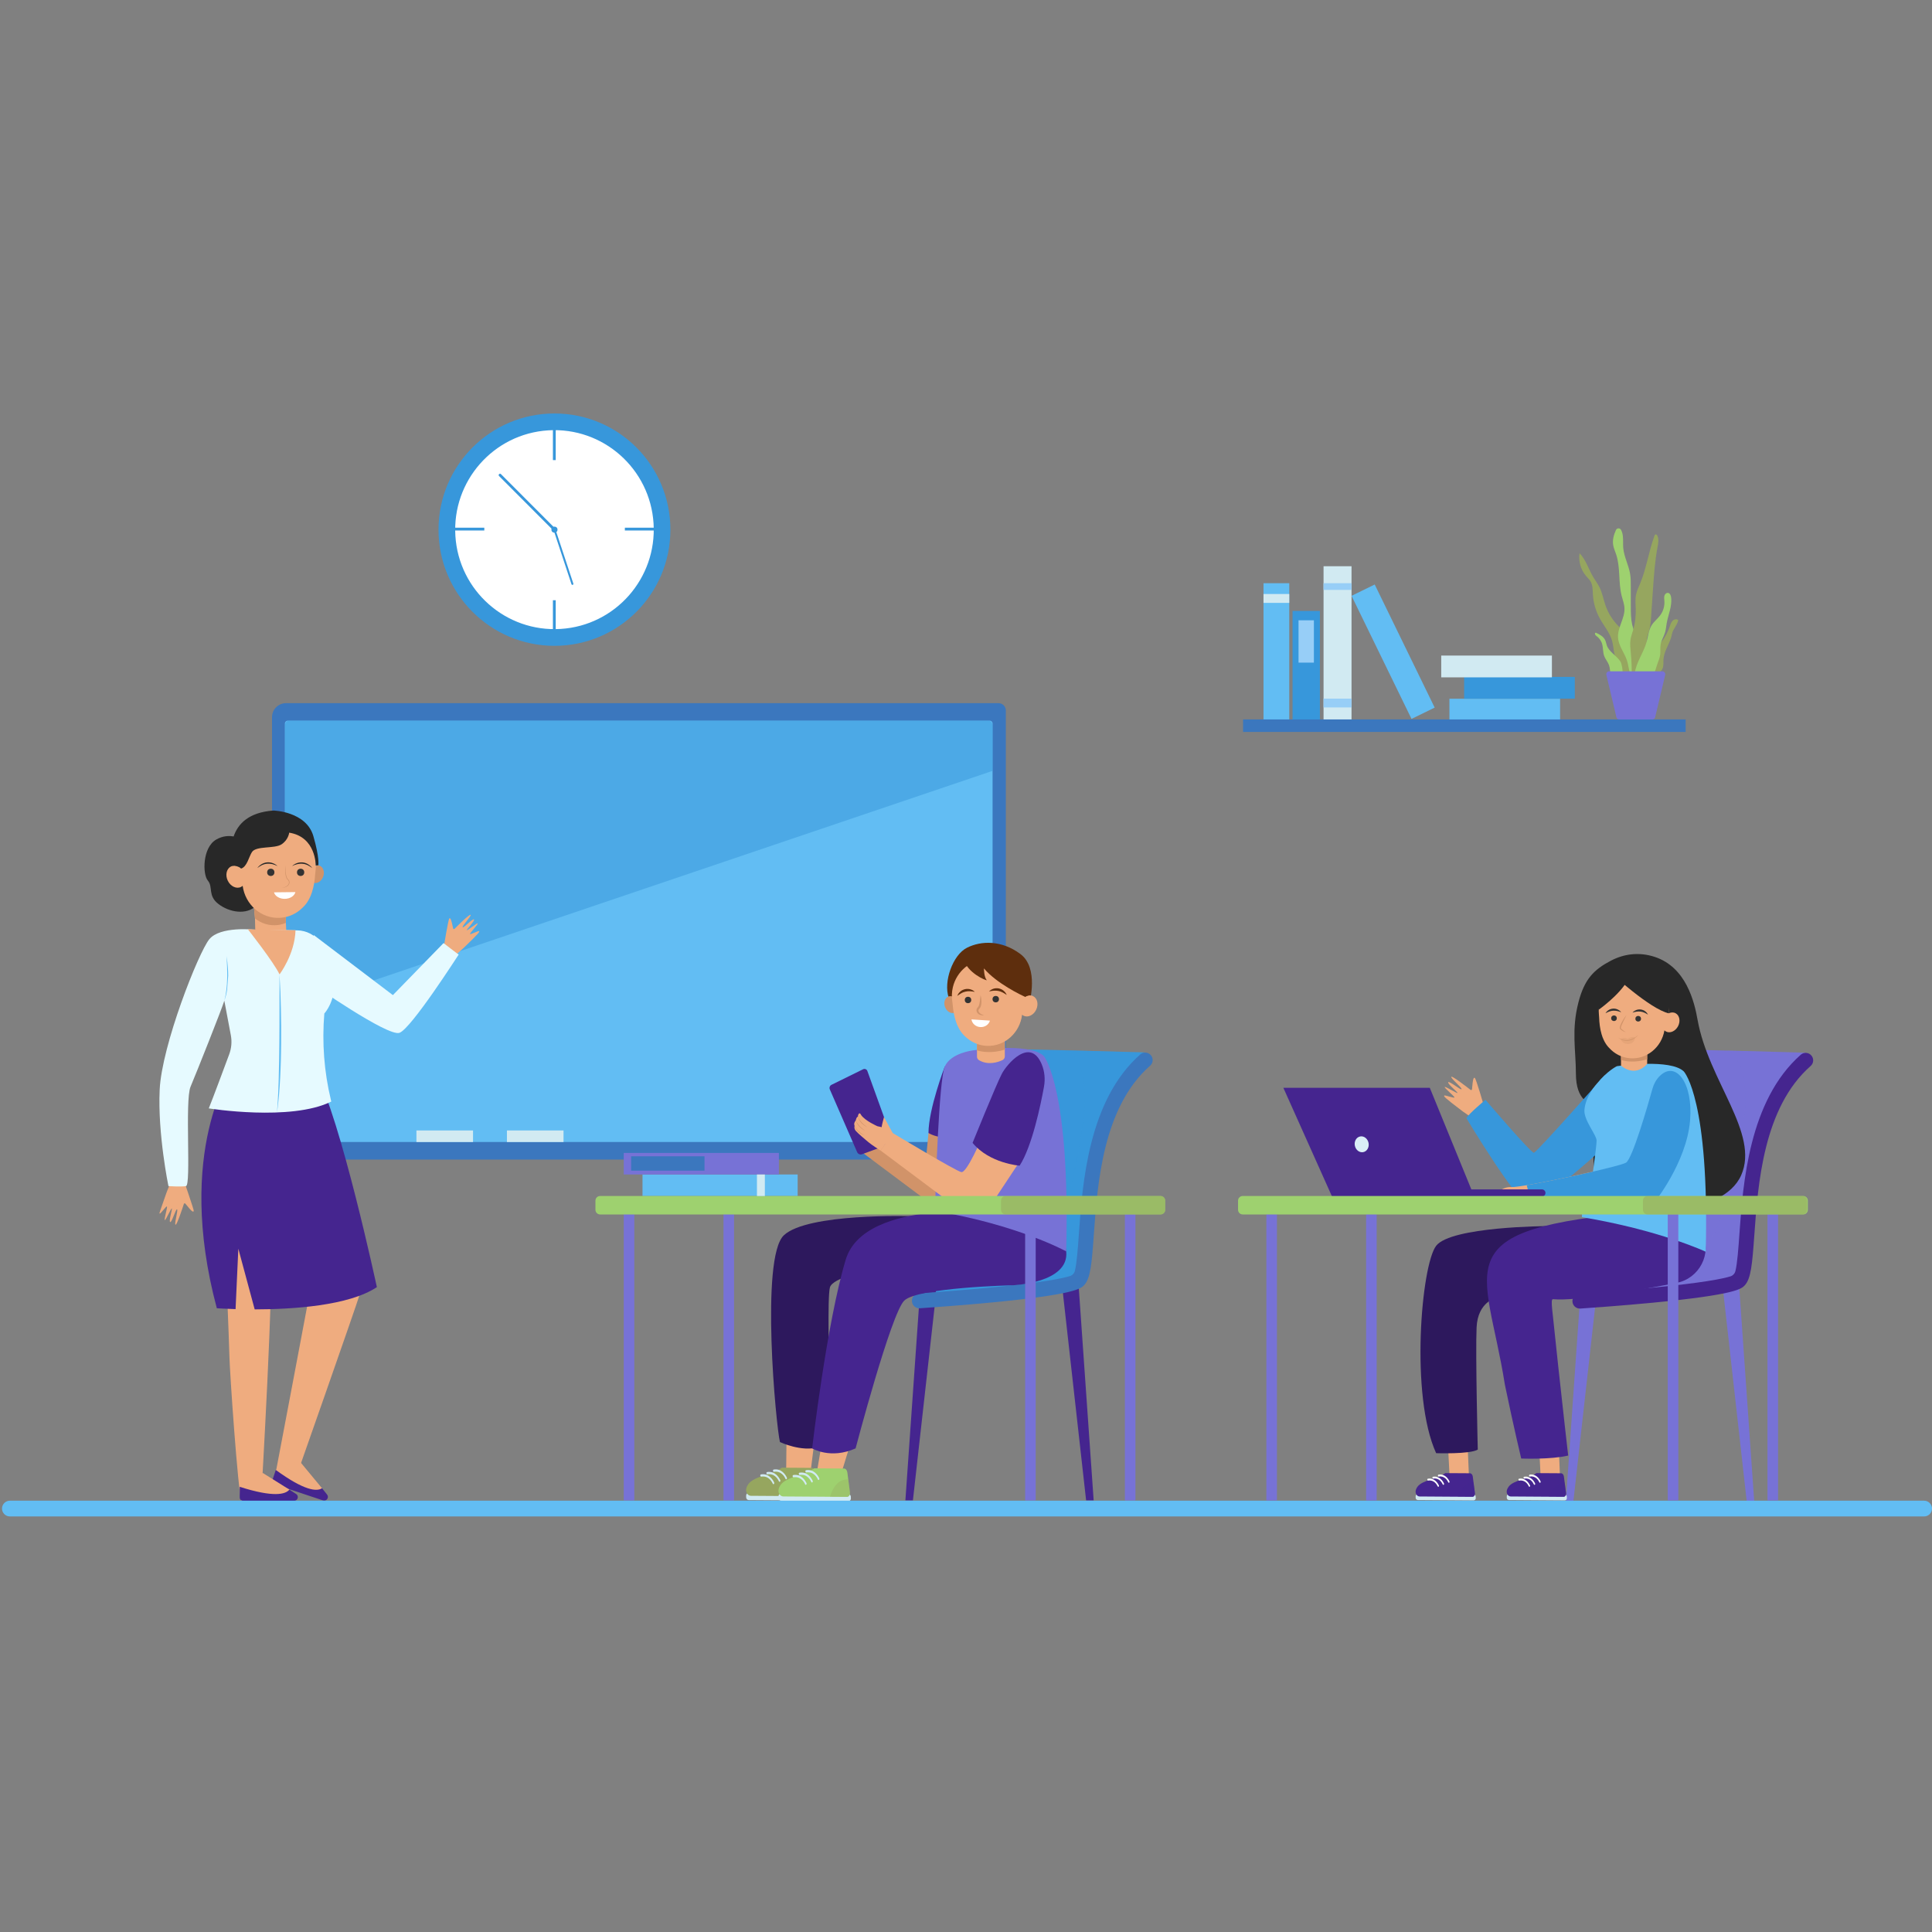 <?xml version="1.0" encoding="utf-8"?>
<!-- Generator: Adobe Illustrator 17.0.0, SVG Export Plug-In . SVG Version: 6.00 Build 0)  -->
<!DOCTYPE svg PUBLIC "-//W3C//DTD SVG 1.1//EN" "http://www.w3.org/Graphics/SVG/1.1/DTD/svg11.dtd">
<svg version="1.1" id="Calque_1" xmlns="http://www.w3.org/2000/svg" xmlns:xlink="http://www.w3.org/1999/xlink" x="0px" y="0px"
	 width="750px" height="750px" viewBox="0 0 750 750" style="enable-background:new 0 0 750 750;" xml:space="preserve">
<rect x="0" y="0" width="750" height="750" fill="#808080" stroke="none"/>
<g>
	<rect x="501.76" y="237.16" style="fill:#3797DB;" width="10.62" height="43.06"/>
	<rect x="562.66" y="271.25" style="fill:#62BDF3;" width="42.97" height="8.46"/>
	<rect x="568.37" y="262.77" style="fill:#3797DB;" width="42.97" height="8.46"/>
	<rect x="559.48" y="254.49" style="fill:#D1EAF2;" width="42.97" height="8.46"/>
	<rect x="513.8" y="219.81" style="fill:#D1EAF2;" width="10.86" height="59.77"/>
	<rect x="490.49" y="226.4" style="fill:#62BDF3;" width="10" height="53.18"/>
	<polygon style="fill:#62BDF3;" points="556.94,274.69 547.95,279.08 524.67,231.3 533.66,226.9 	"/>
	<rect x="482.55" y="279.28" style="fill:#3B77BE;" width="171.82" height="4.86"/>
	<g>
		<polygon style="fill:#7772D6;" points="675.12,499.04 680.97,582.58 678.05,582.58 668.79,499.95 		"/>
		<polygon style="fill:#7772D6;" points="613.73,499.04 607.88,582.58 610.81,582.58 620.06,499.95 		"/>
		<path style="fill:#7772D6;" d="M700.63,408.66c0,0-46.72-1.38-49.75-1.17c-3.02,0.22-5.82,9.94-5.82,9.94
			s-13.65,50.64-13.38,52.03c0.27,1.39-12.73,34.02-12.73,34.02s11.22-0.3,11.71,0c0.5,0.3,43.38-3.68,43.98-4.08
			c0.6-0.4,2.78-7.86,2.88-8.26c0.1-0.4,3.38-29.45,3.38-29.45l1.69-16.02c0,0,6.45-13.74,6.55-13.79
			c0.1-0.04,6.06-12.08,6.45-12.68c0.4-0.6,6.55-7.26,6.75-7.86C702.54,410.77,700.63,408.66,700.63,408.66z"/>
		<path style="opacity:0.3;fill:#7772D6;" d="M700.63,408.66c0,0-16.11-0.48-30.02-0.83c5.41,3.18,8.44,12.08,6.19,27.91
			c-1.91,13.45-4.04,28.05-12.51,45.56c-4.36,9.02-23.15,3.97-38.55,4.86c-3.32,8.61-6.79,17.32-6.79,17.32s11.22-0.3,11.71,0
			c0.5,0.3,43.38-3.68,43.98-4.08c0.6-0.4,2.78-7.86,2.88-8.26c0.1-0.4,3.38-29.45,3.38-29.45l1.69-16.02c0,0,6.45-13.74,6.55-13.79
			c0.1-0.04,6.06-12.08,6.45-12.68c0.4-0.6,6.55-7.26,6.75-7.86C702.54,410.77,700.63,408.66,700.63,408.66z"/>
		<g>
			<g>
				<path style="fill:#45258F;" d="M610.42,505.27L610.42,505.27c-0.1-1.6,1.1-2.98,2.7-3.09c4.99-0.34,15.79-1.11,26.9-2.16
					c21.29-2.02,28.98-3.67,31.74-4.54c0.95-0.3,1.68-1.07,1.92-2.04c0.75-2.98,1.19-9.15,1.55-14.32
					c1.39-19.61,3.68-51.93,23.83-69.68c1.26-1.11,3.19-0.91,4.21,0.42l0,0c0.93,1.21,0.77,2.94-0.38,3.95
					c-18.35,16.11-20.46,45.83-21.87,65.73c-0.81,11.34-1.3,16.91-3.78,19.5c-1.19,1.25-3.42,3.57-35.79,6.68
					c-11.48,1.1-22.79,1.91-27.95,2.26C611.9,508.1,610.52,506.88,610.42,505.27z M673.18,494.89L673.18,494.89L673.18,494.89z"/>
			</g>
		</g>
	</g>
	<g>
		<path style="fill:#3B77BE;" d="M385.04,450.14H111.02c-2.99,0-5.42-2.43-5.42-5.42V278.39c0-2.99,2.43-5.42,5.42-5.42h276.61
			c1.56,0,2.83,1.27,2.83,2.83v168.93C390.46,447.71,388.03,450.14,385.04,450.14z"/>
		<path style="fill:#62BDF3;" d="M384.21,443.33H111.7c-0.61,0-1.11-0.5-1.11-1.11V280.88c0-0.61,0.5-1.11,1.11-1.11h272.51
			c0.61,0,1.11,0.5,1.11,1.11v161.35C385.32,442.84,384.82,443.33,384.21,443.33z"/>
		<path style="opacity:0.5;fill:#3797DB;" d="M385.32,299.25v-17.58c0-1.04-0.7-1.89-1.57-1.89H112.17c-0.87,0-1.57,0.85-1.57,1.89
			v110.59L385.32,299.25z"/>
	</g>
	<g>
		<polygon style="fill:#EFAC7F;" points="110.95,356 110.98,358.24 111.24,363.81 100.27,362.37 99.08,360.74 98.98,356.51 
			98.62,352.55 105.91,352.55 		"/>
		<path style="fill:#EFAC7F;" d="M121.06,491.85c0,0,0.55,2.47,0,5.62c-0.55,3.15-14.77,78.11-14.77,78.11l7.51,1.1
			c0,0,24.49-69.61,25.86-74.27c1.37-4.66,2.87-11.24-1.78-16.31C133.23,481.02,121.06,491.85,121.06,491.85z"/>
		<path style="fill:#EFAC7F;" d="M125.01,577.74l-8.98-10.84l-8.98,3.73l2.25,3.11l9.78,4.92c0,0,4.18,0.84,4.4,0.78
			C123.7,579.39,125.01,577.74,125.01,577.74z"/>
		<path style="fill:#45258F;" d="M125.01,577.74l1.95,2.44c0.91,1.12-0.2,2.73-1.57,2.28l-18.84-6.27c-0.66-0.22-1.02-0.94-0.8-1.61
			l1.31-3.95C118.28,578.81,123.02,579.04,125.01,577.74z"/>
		<path style="fill:#282828;" d="M93.95,325.92c0,0-4.69-3.08-10.03,0c-5.34,3.08-5.34,13.45-3.23,15.93
			c2.1,2.48-0.11,5.84,4.1,9.08c4.2,3.24,10.9,4.43,14.72,0.64c3.82-3.79,1.02-12.23,1.02-12.23L93.95,325.92z"/>
		<path style="fill:#EFAC7F;" d="M112.34,578.26l-10.32-6.45l-8.96,5.37l3.11,2.24L107,581c0,0,4.23-0.52,4.42-0.65
			C111.61,580.23,112.34,578.26,112.34,578.26z"/>
		<path style="fill:#EFAC7F;" d="M87.45,484.74c0,0,1.48,35.72,1.61,41.89c0.14,6.17,3.28,51.94,4.65,55.91l7.66-0.55
			c0,0,5.22-88.62,3.58-97.25C103.31,476.11,87.45,484.74,87.45,484.74z"/>
		<path style="fill:#EFAC7F;" d="M71.04,455.57c-2.64-0.54-3.3,1.16-5.96,0.6l0.63,4.12c-0.36,0.8-1.16,2.94-1.16,2.94
			c-2.97,8.63-2.81,7.7-2.51,7.86c0.3,0.16,2.53-3.03,2.78-2.73c0.25,0.3-1.28,5.43-0.82,5.29c0.46-0.14,2.44-4.7,2.7-4.53
			c0.26,0.17-1.29,5.1-0.62,5.28c0.67,0.17,2.19-5.29,2.66-4.93s-1.22,5.91-0.58,5.97c0.54,0.05,2.58-6.12,3.22-8.08
			c0.08-0.25,0.41-0.31,0.58-0.1c2.56,3.2,2.95,3.3,3.23,2.94c0.2-0.26-1.11-3.75-2.16-7.08l-1.39-4.06L71.04,455.57z"/>
		<path style="fill:#45258F;" d="M112.34,578.26l2.61,1.7c1.21,0.77,0.66,2.65-0.77,2.65H94.33c-0.7,0-1.27-0.57-1.27-1.27v-4.16
			C106.28,581.4,110.85,580.11,112.34,578.26z"/>
		<path style="fill:#EFAC7F;" d="M175.91,360.41c0.05,0.25,0.36,0.34,0.54,0.16c1.39-1.39,5.79-5.73,6.23-5.45
			c0.51,0.33-3.33,4.3-3.07,4.81c0.25,0.51,3.9-3.46,4.39-3.02c0.49,0.44-2.95,3.94-2.81,4.2c0.14,0.26,3.81-2.75,4.25-2.67
			c0.44,0.08-3.07,3.77-2.99,4.13c0.09,0.36,3.36-1.37,3.54-1.11c0.18,0.26,0.35,0.41-5.91,6.43l-2.56,2.27l-3.09,0.72l-2.18-3.13
			c0,0,1.78-11.04,2.19-11.23C174.84,356.33,175.12,356.58,175.91,360.41z"/>
		<path style="fill:#45258F;" d="M92.52,484.74l6.35,23.56c14.67-0.02,36.56-1.38,47.43-8.64c0,0-14.21-66.2-23.65-82.78
			l-32.41-1.78c0,0-22.47,31.37-6.07,92.76c0,0,2.81,0.21,7.28,0.34L92.52,484.74z"/>
		<path style="fill:#D19369;" d="M120.19,338.37c-0.67,1.83-0.03,3.74,1.42,4.28c1.46,0.54,3.18-0.51,3.85-2.33
			c0.67-1.83,0.03-3.74-1.42-4.28C122.58,335.5,120.86,336.55,120.19,338.37z"/>
		<path style="fill:#D19369;" d="M98.5,351.54c0,0,0.29,2.25,0.48,4.97c2.45,1.99,5.62,3,8.92,2.58c1.09-0.14,2.12-0.43,3.08-0.84
			c-0.08-1.77-0.05-3.42,0.22-4.21C111.96,351.87,98.5,351.54,98.5,351.54z"/>
		<path style="fill:#E6FAFF;" d="M121.82,363l30.7,23.3l19.66-20.2c0,0,5.88,4.55,5.88,4.46c0-0.08-18.48,28.88-23.02,30.39
			c-4.54,1.51-33.81-18.93-33.81-18.93L121.82,363z"/>
		<path style="fill:#EFAC7F;" d="M120.04,348.92c0.42-0.79,0.77-1.63,1.04-2.5c0.78-2.35,1.13-4.82,1.26-6.97
			c0.03-0.46,0.08-0.92,0.15-1.38c0.26-1.85,0.18-3.8-0.32-5.79c-1.61-6.4-7.33-11.07-13.92-11.33c-8.87-0.35-15.94,6.9-15.65,15.55
			c-0.96-0.49-2.02-0.57-2.93-0.13c-1.75,0.86-2.31,3.34-1.24,5.53c1.07,2.2,3.36,3.28,5.11,2.42c0.24-0.12,0.46-0.27,0.66-0.45
			c1,7.34,7.22,12.81,14.43,12.44c3.53-0.18,6.68-1.73,9-4.13c0.16-0.14,0.32-0.3,0.49-0.49
			C118.9,350.87,119.52,349.92,120.04,348.92z"/>
		<circle style="fill:#333333;" cx="105.12" cy="338.64" r="1.41"/>
		<circle style="fill:#333333;" cx="116.7" cy="338.64" r="1.41"/>
		<g>
			<g>
				<path style="fill:#D19369;" d="M110.84,335.87c-0.01,0.46-0.01,0.91,0,1.37c0.01,0.45,0.04,0.91,0.08,1.36
					c0.05,0.45,0.11,0.9,0.22,1.33c0.11,0.43,0.25,0.86,0.51,1.2c0.03,0.04,0.06,0.09,0.1,0.12c0.04,0.04,0.07,0.07,0.11,0.12
					c0.04,0.04,0.09,0.08,0.13,0.13c0.04,0.05,0.08,0.09,0.11,0.14c0.14,0.2,0.25,0.43,0.28,0.68c0.08,0.5-0.13,0.99-0.44,1.34
					c-0.31,0.36-0.73,0.61-1.16,0.76c-0.44,0.15-0.9,0.22-1.35,0.22c0.23-0.03,0.45-0.07,0.67-0.12c0.22-0.05,0.43-0.13,0.64-0.22
					c0.41-0.18,0.78-0.43,1.06-0.77c0.27-0.33,0.43-0.77,0.36-1.18c-0.03-0.21-0.12-0.4-0.24-0.57c-0.03-0.04-0.06-0.08-0.1-0.12
					c-0.03-0.04-0.07-0.08-0.11-0.11l-0.13-0.13c-0.05-0.04-0.08-0.09-0.12-0.14c-0.15-0.2-0.25-0.41-0.34-0.63
					c-0.09-0.22-0.15-0.44-0.2-0.67c-0.1-0.45-0.15-0.91-0.18-1.37C110.68,337.69,110.72,336.77,110.84,335.87z"/>
			</g>
		</g>
		<path style="fill:#E6FAFF;" d="M125.9,393.44c0.11-0.11,4.82-5.15,3.9-14.59c-0.5-5.12-3.14-9.8-5.47-13.04
			c-2.07-2.86-5.36-4.58-8.89-4.65c-6.44-0.12-16.73-0.26-16.73-0.26s-13.27-1.46-17.47,3.73c-4.21,5.19-18.44,41.18-19.25,58.37
			c-0.81,17.19,3.4,37.45,3.4,37.45s4.69,0.32,6.8,0c2.1-0.32-0.49-33.24,1.78-38.59c2.27-5.35,12.46-30.97,13.11-33.4l2.53,13.41
			c0.47,2.47,0.25,5.02-0.62,7.38c-2.14,5.78-6.28,16.9-7.94,21.02c0,0,31.85,5.14,47.55-2.65l-0.14-0.6
			C125.81,416.03,124.97,404.7,125.9,393.44z"/>
		<g>
			<g>
				<path style="fill:#282828;" d="M107.72,336.21c-0.64-0.34-1.31-0.59-1.99-0.76c-0.68-0.16-1.37-0.22-2.06-0.16
					c-0.34,0.03-0.68,0.1-1.01,0.19c-0.17,0.04-0.33,0.1-0.49,0.16c-0.08,0.03-0.16,0.07-0.24,0.1c-0.08,0.03-0.16,0.06-0.24,0.1
					c-0.63,0.3-1.22,0.7-1.8,1.14c0.43-0.59,0.98-1.1,1.62-1.48c0.32-0.19,0.66-0.36,1.02-0.48c0.36-0.12,0.73-0.2,1.1-0.24
					c0.75-0.07,1.52,0.03,2.22,0.28c0.35,0.12,0.69,0.29,1,0.47C107.16,335.73,107.46,335.95,107.72,336.21z"/>
			</g>
		</g>
		<g>
			<g>
				<path style="fill:#282828;" d="M113.4,336.21c0.26-0.26,0.56-0.48,0.87-0.67c0.32-0.19,0.65-0.35,1-0.47
					c0.7-0.25,1.46-0.35,2.22-0.28c0.38,0.03,0.75,0.12,1.1,0.24c0.36,0.12,0.7,0.28,1.02,0.48c0.64,0.39,1.19,0.9,1.62,1.48
					c-0.58-0.44-1.17-0.83-1.8-1.14c-0.08-0.04-0.16-0.07-0.24-0.1c-0.08-0.03-0.16-0.07-0.24-0.1c-0.16-0.06-0.32-0.12-0.49-0.16
					c-0.33-0.09-0.67-0.16-1.01-0.19c-0.68-0.07-1.38,0-2.06,0.16C114.71,335.61,114.04,335.87,113.4,336.21z"/>
			</g>
		</g>
		<path style="fill:#EFAC7F;" d="M96.22,360.74c0,0,10.13,12.87,12.29,17.51c0,0,5.95-7.82,6.21-17.15L96.22,360.74z"/>
		<path style="fill:#62BDF3;" d="M108.51,378.26c0.27,4.46,0.45,8.93,0.54,13.4c0.06,2.24,0.08,4.47,0.11,6.71
			c0.01,2.24,0.01,4.47-0.01,6.71c-0.01,1.12-0.02,2.24-0.05,3.35c-0.02,1.12-0.04,2.24-0.07,3.35c-0.08,2.24-0.14,4.47-0.27,6.71
			c-0.24,4.47-0.58,8.94-1.22,13.36l0.11-1.67l0.13-1.67c0.07-1.12,0.11-2.23,0.17-3.35l0.05-0.84l0.03-0.84l0.06-1.67l0.07-1.67
			l0.04-1.67c0.13-4.46,0.19-8.93,0.23-13.4c0.05-4.47,0.05-8.94,0.06-13.4L108.51,378.26z"/>
		<path style="fill:#62BDF3;" d="M88.16,384.23c-0.06,0.36-0.12,0.72-0.19,1.08c-0.08,0.36-0.15,0.72-0.24,1.07
			c-0.18,0.71-0.38,1.42-0.67,2.09c0.21-0.7,0.37-1.41,0.5-2.12c0.14-0.71,0.23-1.43,0.33-2.15c0.17-1.44,0.26-2.89,0.3-4.34
			l0.03-1.09l-0.01-1.09c0.01-0.73-0.04-1.45-0.05-2.18c0-0.36-0.04-0.73-0.05-1.09l-0.05-1.09c-0.05-0.73-0.11-1.45-0.15-2.18
			c0.12,0.72,0.22,1.44,0.33,2.17c0.07,0.73,0.16,1.45,0.21,2.18l0.07,1.09c0.03,0.36,0.03,0.73,0.04,1.1l0.02,1.1L88.16,384.23z"/>
		<path style="fill:#282828;" d="M121.64,324.55c-2.78-9.56-15.45-9.9-15.45-9.9c-19.6,1.36-16.52,18.6-15.87,21.45
			c0.57-0.13,1.35-0.11,2.3,0.4c0.4,0.22,0.72,0.45,0.98,0.68c2.31-0.71,3.01-4.55,4.2-6.4c1.62-2.51,8.77-1.22,11.48-3
			c2.71-1.78,2.99-4.54,2.99-4.54c10.46,1.66,10.29,12.73,10.29,12.73c0.45-0.1,1.01-0.05,1.01-0.05S124.12,333.09,121.64,324.55z"
			/>
		<path style="fill:#FFFFFF;" d="M114.68,346.31c-0.36,1.47-2.06,2.6-4.13,2.62c-2.07,0.02-3.8-1.07-4.19-2.53L114.68,346.31z"/>
	</g>
	<g>
		<ellipse style="fill:#3797DB;" cx="215.24" cy="205.61" rx="45.01" ry="45.1"/>
		<path style="fill:#FFFFFF;" d="M253.71,203.19c1.33,21.29-14.81,39.63-36.05,40.96c-21.24,1.34-39.55-14.84-40.88-36.13
			c-1.33-21.29,14.81-39.63,36.05-40.96C234.07,165.73,252.37,181.91,253.71,203.19z"/>
		<g>
			<rect x="173.8" y="204.85" style="fill:#3797DB;" width="14.21" height="1.09"/>
			<rect x="242.57" y="204.85" style="fill:#3797DB;" width="14.21" height="1.09"/>
			<rect x="214.64" y="164.37" style="fill:#3797DB;" width="1.09" height="14.24"/>
			<rect x="214.64" y="233.01" style="fill:#3797DB;" width="1.09" height="14.24"/>
			<circle style="fill:#3797DB;" cx="215.24" cy="205.61" r="1.18"/>
			<g>
				<path style="fill:#3797DB;" d="M215.24,206.14c-0.13,0-0.27-0.05-0.37-0.15l-21.13-21.18c-0.21-0.21-0.21-0.54,0-0.75
					c0.21-0.21,0.54-0.21,0.74,0l21.13,21.18c0.21,0.21,0.21,0.54,0,0.75C215.51,206.09,215.38,206.14,215.24,206.14z"/>
			</g>
			<g>
				<path style="fill:#3797DB;" d="M222.04,227.01c-0.09-0.04-0.16-0.12-0.19-0.22l-6.83-20.68c-0.07-0.2,0.04-0.42,0.24-0.48
					c0.2-0.07,0.42,0.04,0.48,0.24l6.83,20.68c0.07,0.2-0.04,0.42-0.24,0.48C222.23,227.07,222.13,227.06,222.04,227.01z"/>
			</g>
		</g>
	</g>
	<g>
		<path style="fill:#96A65F;" d="M632.73,251.03c-0.16-1.41-0.35-2.84-1-4.1c-0.79-1.53-2.19-2.63-3.41-3.84
			c-2.28-2.27-4.03-5.06-5.08-8.1c-0.81-2.35-1.22-4.85-2.34-7.07c-0.68-1.35-1.62-2.57-2.39-3.87c-1.84-3.08-2.84-6.72-5.33-9.3
			c-0.48,3.13,0.47,6.44,2.52,8.84c0.61,0.72,1.32,1.36,1.79,2.18c0.85,1.49,0.77,3.3,0.87,5.01c0.19,3.21,1.09,6.38,2.63,9.2
			c1.63,3,3.99,5.67,4.87,8.98c0.65,2.48,0.46,5.25,1.86,7.4c0.15,0.23,0.32,0.47,0.36,0.74c0.02,0.15,0,0.31-0.03,0.47
			c-0.03,0.2-0.06,0.4-0.09,0.6c-0.32,2.03-0.65,4.6,1.1,6.12c1.21,1.05,2.76,1.07,3.63-0.32c0.87-1.41,0.8-3.46,0.73-5.05
			C633.3,256.29,633.02,253.65,632.73,251.03z"/>
		<path style="fill:#9ED16F;" d="M635.86,249.4c-0.68-2.35-1.73-4.58-2.26-6.96c-0.51-2.31-0.52-4.7-0.52-7.07
			c0-2.6,0-5.19-0.01-7.79c0-1.62,0-3.24-0.27-4.83c-0.57-3.43-2.36-6.6-2.66-10.06c-0.13-1.5,0.02-3.01-0.14-4.51
			c-0.09-0.85-0.31-1.73-0.71-2.48c-0.42-0.81-1.6-0.78-1.98,0.06c-0.87,1.88-1.41,3.9-1.06,5.91c0.21,1.21,0.73,2.33,1.12,3.49
			c1.74,5.16,0.81,10.88,2.16,16.16c0.41,1.59,1.02,3.16,1.09,4.8c0.17,3.93-2.77,7.52-2.5,11.45c0.22,3.22,2.54,5.88,3.51,8.96
			c0.54,1.72,0.66,3.56,1.24,5.27c0.45,1.33,1.51,2.94,3.14,2.54c1.55-0.38,1.08-1.65,1.01-2.86
			C636.8,257.37,637.02,253.4,635.86,249.4z"/>
		<path style="fill:#96A65F;" d="M639.42,251.55c-0.07-1.22-0.27-2.44-0.1-3.65c0.14-1.02,0.55-1.98,0.84-2.97
			c0.54-1.85,0.68-3.8,0.81-5.73c0.24-3.5,0.48-7.01,0.72-10.51c0.37-5.45,0.75-10.91,1.76-16.27c0.28-1.49,0.6-3.1-0.07-4.46
			c-0.14-0.29-0.42-0.59-0.72-0.49c-0.22,0.07-0.32,0.31-0.4,0.52c-2.23,6.05-3.07,12.56-5.55,18.51c-0.6,1.42-1.29,2.83-1.6,4.34
			c-0.37,1.82-0.17,3.69-0.12,5.55c0.07,2.66-0.19,5.34-0.92,7.89c-0.38,1.34-0.9,2.64-1.11,4.02c-0.26,1.72-0.04,3.46,0.12,5.19
			c0.32,3.32,0.42,6.66,0.32,10c-0.06,1.96,1.59,1.91,2.69,0.7c0.77-0.84,0.76-1.77,1.02-2.82
			C637.97,257.92,639.62,255.28,639.42,251.55z"/>
		<path style="fill:#9ED16F;" d="M629.08,256.86c-1.46-2.35-4.38-3.69-5.31-6.3c-0.24-0.66-0.33-1.38-0.62-2.02
			c-0.65-1.43-2.11-2.23-3.56-2.89c-0.2-0.09-0.43,0.05-0.43,0.27l0,0c0,0.35,0.16,0.68,0.45,0.88c1.11,0.75,1.96,1.89,2.33,3.18
			c0.45,1.53,0.25,3.2,0.81,4.7c0.47,1.25,1.42,2.28,1.87,3.54c0.41,1.15,0.37,2.41,0.56,3.61c0.19,1.21,0.73,2.49,1.84,3
			C631.02,266.68,630.02,258.38,629.08,256.86z"/>
		<path style="fill:#96A65F;" d="M645.75,256.09c-0.06,1.14,0.11,2.33-0.33,3.38c-0.28,0.67-0.8,1.21-1.22,1.81
			c-1.48,2.09-2.01,5.04-4.28,6.22c-0.15,0.08-0.32,0.15-0.48,0.12c-0.23-0.04-0.38-0.27-0.48-0.48c-0.56-1.29,0.07-2.75,0.44-4.11
			c0.06-0.24,0.12-0.5,0.01-0.72c-0.13-0.24-0.41-0.34-0.6-0.53c-0.39-0.38-0.35-1-0.27-1.54c0.19-1.34,0.46-2.66,0.81-3.97
			c0.2-0.74,0.42-1.49,0.85-2.12c0.47-0.7,1.15-1.22,1.79-1.77c2.82-2.43,4.99-5.62,6.2-9.15c0.26-0.76,0.5-1.57,1.04-2.17
			c0.54-0.6,1.51-0.91,2.16-0.44c0.47,0.33-1.45,3.42-1.68,3.79c-0.64,1.06-0.65,1.98-1.01,3.16
			C647.8,250.42,645.92,253,645.75,256.09z"/>
		<path style="fill:#9ED16F;" d="M643.51,257.4c0.42-1.08,0.84-2.18,0.98-3.34c0.15-1.28-0.05-2.6,0.17-3.87
			c0.28-1.64,1.24-3.08,1.71-4.67c0.34-1.15,0.43-2.36,0.63-3.54c0.59-3.38,2.18-6.69,1.72-10.09c-0.1-0.74-0.43-1.6-1.17-1.73
			c-0.66-0.11-1.27,0.49-1.44,1.15c-0.17,0.65-0.04,1.34,0,2.02c0.13,1.88-0.4,3.8-1.49,5.34c-1.04,1.48-2.56,2.59-3.5,4.14
			c-1.15,1.9-1.31,4.21-1.9,6.35c-1.17,4.26-4.1,7.97-4.64,12.36c-0.21,1.74,0.2,3.87,1.81,4.56
			C641.05,268.09,642.46,260.13,643.51,257.4z"/>
		<path style="fill:#7772D6;" d="M635.37,260.6h-0.74h-9.94c-0.73,0-1.27,0.68-1.1,1.4l3.9,16.43c0.12,0.51,0.58,0.87,1.1,0.87h6.05
			h0.74h6.05c0.52,0,0.98-0.36,1.1-0.87l3.9-16.43c0.17-0.71-0.37-1.4-1.1-1.4H635.37z"/>
	</g>
	<path style="fill:#282828;" d="M612.73,389.17c2.35-9.17,6.1-12.81,12.61-16.23c4.99-2.62,10.88-3.47,16.92-1.51
		c12.32,3.99,15.5,17.5,16.74,24.48c4.24,23.8,24.15,44.05,16.91,60.34c-7.24,16.29-41.25,14.54-41.25,14.54l-15.6-11.24
		c0,0-1.38-27.37-1.39-29.6c0-2.23-5.91-2.07-5.91-13.26C611.76,407.78,609.96,399.95,612.73,389.17z"/>
	<path style="fill:#EFAC7F;" d="M571.43,422.84c-0.02,0.28-0.34,0.42-0.56,0.25c-1.69-1.32-7.03-5.44-7.46-5.09
		c-0.51,0.42,4.17,4.22,3.96,4.8c-0.21,0.58-4.68-3.24-5.16-2.7c-0.48,0.54,3.72,3.89,3.6,4.18c-0.12,0.3-4.49-2.48-4.96-2.33
		c-0.47,0.15,3.83,3.68,3.78,4.08c-0.05,0.4-3.82-1.04-3.98-0.73c-0.16,0.31-0.32,0.49,7.24,6.19l3.07,2.12l3.44,0.37l1.95-3.68
		c0,0-3.37-11.73-3.85-11.88C572.05,418.27,571.78,418.58,571.43,422.84z"/>
	<path style="fill:#3797DB;" d="M622.92,417.46c0,0-26.36,29.91-27.48,30.04c-1.11,0.13-18.78-20.56-18.78-20.56
		s-6.33,5.27-7.43,7.1c0,0,18.88,31.47,23.73,33.25c4.85,1.79,37.04-28.59,37.04-28.59L622.92,417.46z"/>
	<g>
		<path style="fill:#F4A640;" d="M619.84,455.96l0.32,0.16c0,0,0.03-0.25,0.08-0.68C620.11,455.63,619.97,455.8,619.84,455.96z"/>
	</g>
	<path style="fill:#EFAC7F;" d="M644.27,417.75c-1.34,1.34-2.27,3.04-2.78,4.88c-1.8,6.43-7.79,27.32-10.31,28.74
		c-2.99,1.68-40.76,9.77-44.49,9.45c-3.73-0.33-7.25,3.4-7.99,6.27h13.85h0.96h48.51c0,0,12.67-15.6,14.08-32.03
		C657.35,420.43,650.53,411.51,644.27,417.75z"/>
	<path style="fill:#EFAC7F;" d="M639.43,405.56v10.56c0,0.59-0.33,1.12-0.86,1.37c-1.61,0.76-5.21,2-8.57,0.02
		c-0.45-0.27-0.72-0.77-0.72-1.29v-9.53L639.43,405.56z"/>
	<path style="fill:#D19369;" d="M639.43,411.21v-5.65l-10.16,1.12v4.8C631.17,412.05,634.72,412.63,639.43,411.21z"/>
	<path style="fill:#EFAC7F;" d="M622.59,403.75c-0.36-0.73-0.65-1.5-0.87-2.3c-0.63-2.15-0.87-4.4-0.93-6.35
		c-0.01-0.42-0.05-0.84-0.09-1.25c-0.18-1.68-0.05-3.45,0.47-5.23c1.65-5.75,6.98-9.79,12.95-9.83c8.04-0.04,14.22,6.74,13.68,14.57
		c0.88-0.41,1.84-0.46,2.66-0.02c1.56,0.83,1.98,3.09,0.95,5.05c-1.04,1.96-3.14,2.87-4.7,2.03c-0.22-0.12-0.41-0.26-0.58-0.43
		c-1.13,6.61-6.93,11.37-13.45,10.82c-3.19-0.27-5.99-1.77-8.02-4.02c-0.14-0.13-0.28-0.29-0.43-0.46
		C623.56,405.55,623.02,404.68,622.59,403.75z"/>
	<g>
		<circle style="fill:#333333;" cx="635.95" cy="395.47" r="1.09"/>
		<circle style="fill:#333333;" cx="626.55" cy="395.28" r="1.09"/>
		<path style="fill:#333333;" d="M633.73,393.1c0.55-0.17,1.08-0.31,1.6-0.38c0.52-0.08,1.03-0.08,1.53-0.02
			c0.49,0.07,0.99,0.19,1.46,0.42l0.18,0.07c0.06,0.03,0.12,0.06,0.18,0.09l0.36,0.19c0.24,0.13,0.46,0.29,0.73,0.42
			c-0.14-0.25-0.3-0.5-0.48-0.73c-0.21-0.2-0.4-0.44-0.65-0.6c-0.47-0.37-1.07-0.58-1.67-0.67c-0.61-0.08-1.23-0.01-1.79,0.2
			C634.61,392.33,634.1,392.65,633.73,393.1z"/>
		<path style="fill:#333333;" d="M629.33,392.95c-0.34-0.48-0.83-0.83-1.37-1.08c-0.54-0.25-1.16-0.37-1.77-0.32
			c-0.61,0.04-1.22,0.22-1.72,0.55c-0.27,0.14-0.47,0.36-0.69,0.55c-0.2,0.21-0.38,0.45-0.53,0.69c0.28-0.11,0.51-0.26,0.76-0.37
			l0.37-0.16c0.06-0.02,0.12-0.06,0.18-0.08l0.19-0.06c0.49-0.2,0.99-0.28,1.49-0.32c0.5-0.03,1.01,0.01,1.52,0.12
			C628.28,392.57,628.79,392.74,629.33,392.95z"/>
		<path style="fill:#D19369;" d="M631.38,394.07c-0.45,0.54-0.85,1.12-1.22,1.72c-0.37,0.6-0.71,1.21-0.99,1.87
			c-0.14,0.33-0.26,0.66-0.34,1.03c-0.02,0.09-0.03,0.19-0.03,0.29c0,0.05,0.01,0.11,0.01,0.16c0.01,0.06,0.02,0.12,0.05,0.18
			c0.02,0.03,0.04,0.06,0.05,0.09l0.05,0.05c0.03,0.04,0.06,0.07,0.1,0.11c0.07,0.06,0.14,0.13,0.21,0.18
			c0.28,0.23,0.59,0.41,0.91,0.57c0.32,0.16,0.64,0.3,0.98,0.4c-0.58-0.38-1.17-0.77-1.66-1.23c-0.06-0.06-0.11-0.12-0.17-0.18
			l-0.07-0.09l-0.04-0.05c0-0.01,0-0.02-0.01-0.02c-0.03-0.07-0.01-0.25,0.02-0.4c0.07-0.31,0.2-0.63,0.34-0.95
			c0.27-0.63,0.58-1.25,0.89-1.87C630.77,395.33,631.09,394.71,631.38,394.07z"/>
	</g>
	<polygon style="fill:#EFAC7F;" points="604.96,557.67 605.59,573.32 598.07,573.37 597.35,558.59 	"/>
	<g>
		<path style="fill:#D1EAF2;" d="M585.79,582.31l21.61,0.15c0.47,0,0.85-0.37,0.85-0.83l-0.01-0.62c0-0.46-0.39-0.84-0.86-0.84
			l-21.61-0.15c-0.47,0-0.85,0.37-0.85,0.83l0.01,0.62C584.93,581.93,585.32,582.3,585.79,582.31z"/>
		<path style="fill:#45258F;" d="M607.1,573.17l0.83,6.4c0.1,0.79-0.34,1.5-0.93,1.5l-20.55-0.14c-0.53,0-1.06-0.33-1.35-0.95
			c-0.29-0.63-0.36-1.58,0.55-2.85c1.82-2.53,7.86-3.11,10.79-5.27l9.57,0.06C606.55,571.93,607.01,572.46,607.1,573.17z"/>
		<g>
			<path style="fill:#FFFFFF;" d="M597.93,575.58L597.93,575.58c0.15-0.09,0.2-0.33,0.11-0.52c-0.41-0.88-1.69-3.02-4.25-2.6
				c-0.15,0.02-0.25,0.22-0.22,0.42l0,0.01c0.03,0.19,0.16,0.32,0.3,0.3c2.3-0.37,3.38,1.52,3.72,2.25
				C597.66,575.6,597.81,575.66,597.93,575.58z"/>
		</g>
		<g>
			<path style="fill:#FFFFFF;" d="M595.8,576.39L595.8,576.39c0.15-0.09,0.2-0.33,0.11-0.52c-0.41-0.88-1.69-3.02-4.25-2.6
				c-0.15,0.02-0.25,0.22-0.22,0.42l0,0.01c0.03,0.19,0.16,0.32,0.3,0.3c2.3-0.37,3.38,1.52,3.72,2.25
				C595.54,576.4,595.68,576.47,595.8,576.39z"/>
		</g>
		<g>
			<path style="fill:#FFFFFF;" d="M593.83,577.15L593.83,577.15c0.15-0.09,0.2-0.33,0.11-0.52c-0.41-0.88-1.69-3.02-4.25-2.6
				c-0.15,0.02-0.25,0.22-0.22,0.42l0,0.01c0.03,0.19,0.16,0.32,0.3,0.3c2.3-0.37,3.39,1.52,3.72,2.25
				C593.56,577.16,593.7,577.22,593.83,577.15z"/>
		</g>
		<path style="opacity:0.3;fill:#45258F;" d="M601.51,581.03c1.57-5.15,4.36-5.7,5.88-5.57l0.53,4.11c0.1,0.79-0.34,1.5-0.93,1.5
			L601.51,581.03z"/>
	</g>
	<polygon style="fill:#EFAC7F;" points="569.59,557.67 570.22,572.64 562.7,572.69 561.98,558.59 	"/>
	<g>
		<path style="fill:#D1EAF2;" d="M550.42,582.31l21.61,0.15c0.47,0,0.85-0.37,0.85-0.83l-0.01-0.62c0-0.46-0.39-0.84-0.86-0.84
			l-21.61-0.15c-0.47,0-0.85,0.37-0.85,0.83l0.01,0.62C549.56,581.93,549.95,582.3,550.42,582.31z"/>
		<path style="fill:#45258F;" d="M571.73,573.17l0.83,6.4c0.1,0.79-0.34,1.5-0.93,1.5l-20.55-0.14c-0.53,0-1.06-0.33-1.35-0.95
			c-0.29-0.63-0.36-1.58,0.55-2.85c1.82-2.53,7.86-3.11,10.79-5.27l9.57,0.06C571.18,571.93,571.64,572.46,571.73,573.17z"/>
		<g>
			<path style="fill:#FFFFFF;" d="M562.56,575.58L562.56,575.58c0.15-0.09,0.2-0.33,0.11-0.52c-0.41-0.88-1.69-3.02-4.25-2.6
				c-0.15,0.02-0.25,0.22-0.22,0.42l0,0.01c0.03,0.19,0.16,0.32,0.3,0.3c2.3-0.37,3.38,1.52,3.72,2.25
				C562.29,575.6,562.43,575.66,562.56,575.58z"/>
		</g>
		<g>
			<path style="fill:#FFFFFF;" d="M560.43,576.39L560.43,576.39c0.15-0.09,0.2-0.33,0.11-0.52c-0.41-0.88-1.69-3.02-4.25-2.6
				c-0.15,0.02-0.25,0.22-0.22,0.42l0,0.01c0.03,0.19,0.16,0.32,0.3,0.3c2.3-0.37,3.38,1.52,3.72,2.25
				C560.16,576.4,560.31,576.47,560.43,576.39z"/>
		</g>
		<g>
			<path style="fill:#FFFFFF;" d="M558.45,577.15L558.45,577.15c0.15-0.09,0.2-0.33,0.11-0.52c-0.41-0.88-1.69-3.02-4.25-2.6
				c-0.15,0.02-0.25,0.22-0.22,0.42l0,0.01c0.03,0.19,0.16,0.32,0.3,0.3c2.3-0.37,3.38,1.52,3.72,2.25
				C558.19,577.16,558.33,577.22,558.45,577.15z"/>
		</g>
		<path style="opacity:0.3;fill:#45258F;" d="M566.14,581.03c1.57-5.15,4.36-5.7,5.88-5.57l0.53,4.11c0.1,0.79-0.34,1.5-0.93,1.5
			L566.14,581.03z"/>
	</g>
	<path style="fill:#2D185D;" d="M600.68,475.97c0,0-37.39,0.14-43.17,7.65c-5.77,7.52-10.16,58.29,0,80.5c0,0,13.16,0.46,16.16-1.39
		c0,0-0.92-37.47-0.46-47.42c0.46-9.95,7.39-11.33,8.31-12.26C582.44,502.13,600.68,475.97,600.68,475.97z"/>
	<path style="fill:#45258F;" d="M604.91,530.45c-0.34-3.13-0.77-7.19-1.25-11.78l0,0c-0.85-9.03-1.91-14.44-0.78-14.33
		c9.01,0.87,33.51-3.5,47.99-6.33c8.81-1.72,13.85-11.33,9.93-19.42c-0.49-1.01-1.08-1.91-1.79-2.62
		c-6.76-6.75-20.71-4.58-20.69-5.53c-78.95,6.59-61.55,20.15-54.15,66.95l0,0c0.04,0.2,0.08,0.4,0.12,0.6l0,0
		c3.21,15.48,6.24,28.21,6.24,28.21s11.54,0.46,18.24-1.16C608.77,565.12,606.68,546.84,604.91,530.45z"/>
	<path style="fill:#62BDF3;" d="M653.61,415.89c-2.57-2.43-8.67-2.99-14.31-2.91c0.08,0.03,0.13,0.05,0.13,0.05
		c-4.95,5.51-10.16,0.65-10.16,0.65l0,0c-1.01,0.12-1.6,0.21-1.6,0.21s-3.74,1.78-7.78,6.8c-0.06,0.07-4.4,4.71-4.82,10.22
		c-0.3,3.93,4.73,9.67,4.73,11.91c0,2.24-2.32,18.52-2.32,18.52l0.88-0.11c0,0.05,0,0.09,0,0.11c0.01,0.2-1.8,0.49-4.09,0.77
		c-0.1,2.91-0.15,4.72-0.15,4.72v5.67c30.04,4.99,48.04,13.41,48.04,13.41C663.63,427.31,654.01,416.27,653.61,415.89z"/>
	<path style="fill:#3797DB;" d="M644.27,417.75c-1.34,1.34-2.27,3.04-2.78,4.88c-1.8,6.43-7.79,27.32-10.31,28.74
		c-2.37,1.34-26.74,6.73-38.5,8.71c0,0,0.86,3.51,1.63,7h47.69c0,0,12.67-15.6,14.08-32.03
		C657.35,420.43,650.53,411.51,644.27,417.75z"/>
	<path style="fill:#45258F;" d="M498.2,422.29h56.85l16.12,39.43h27.39c0.77,0,1.39,0.62,1.39,1.39l0,0c0,0.77-0.62,1.39-1.39,1.39
		h-81.46L498.2,422.29z"/>
	
		<ellipse transform="matrix(-0.981 0.197 -0.197 -0.981 1135.116 775.812)" style="fill:#DAEEF7;" cx="529.04" cy="444.26" rx="2.71" ry="3.1"/>
	<path style="fill:#282828;" d="M625.31,377.66c0,0,15.27,14.09,22.48,15.7c0,0,0.96-10.93,0.87-11.3
		c-0.09-0.37-9.15-8.98-9.71-8.89c-0.56,0.09-16.99,2.43-16.99,2.43l-4.5,11.13L625.31,377.66z"/>
	<path style="fill:#282828;" d="M616.65,380.66l3.98,11.3c0,0,8.03-5.68,11.12-11.3c3.09-5.61-8.01-3.55-8.01-3.55L616.65,380.66z"
		/>
	<path style="opacity:0.3;fill:#D19369;" d="M634.71,402.66c0,0-1.51-0.43-2.84,0.58c0,0-1.57-0.84-2.69,0.15
		c0,0,0.71,2.2,3.16,1.88C634.8,404.94,634.71,402.66,634.71,402.66z"/>
	<path style="fill:#D19369;" d="M635.95,401.77c-0.26,0.25-0.54,0.48-0.83,0.68c-0.29,0.21-0.59,0.4-0.9,0.57
		c-0.63,0.33-1.29,0.58-1.99,0.69c-0.69,0.11-1.4,0.07-2.09-0.08c-0.69-0.17-1.34-0.46-1.97-0.82c0.28,0.22,0.59,0.42,0.9,0.6
		c0.32,0.18,0.66,0.31,1.01,0.42c0.35,0.1,0.71,0.17,1.08,0.2c0.37,0.02,0.74,0,1.1-0.05c0.73-0.12,1.43-0.39,2.05-0.77
		C634.93,402.81,635.5,402.34,635.95,401.77z"/>
	<rect x="161.66" y="438.84" style="fill:#D1EAF2;" width="21.97" height="4.49"/>
	<rect x="196.79" y="438.84" style="fill:#D1EAF2;" width="21.97" height="4.49"/>
	<rect x="490.49" y="230.59" style="fill:#D1EAF2;" width="10" height="3.45"/>
	<rect x="504.09" y="240.8" style="fill:#97CEF7;" width="5.96" height="16.43"/>
	<rect x="513.8" y="226.4" style="fill:#97CEF7;" width="10.86" height="2.6"/>
	<rect x="513.8" y="271.22" style="fill:#97CEF7;" width="10.86" height="3.4"/>
	<g>
		<polygon style="fill:#45258F;" points="418.71,498.93 424.56,582.47 421.63,582.47 412.38,499.83 		"/>
		<polygon style="fill:#45258F;" points="357.32,498.93 351.47,582.47 354.39,582.47 363.65,499.83 		"/>
		<path style="fill:#3797DB;" d="M444.22,408.55c0,0-46.72-1.38-49.75-1.17c-3.02,0.22-5.82,9.94-5.82,9.94
			s-13.65,50.64-13.38,52.03c0.27,1.39-12.73,34.02-12.73,34.02s11.22-0.3,11.71,0c0.5,0.3,43.38-3.68,43.98-4.08
			c0.6-0.4,2.78-7.86,2.88-8.26c0.1-0.4,3.38-29.45,3.38-29.45l1.69-16.02c0,0,6.45-13.74,6.55-13.78
			c0.1-0.04,6.06-12.08,6.45-12.68c0.4-0.6,6.55-7.26,6.75-7.86C446.13,410.65,444.22,408.55,444.22,408.55z"/>
		<path style="opacity:0.3;fill:#3797DB;" d="M444.22,408.55c0,0-16.11-0.48-30.02-0.83c5.41,3.18,8.44,12.08,6.19,27.91
			c-1.91,13.45-4.04,28.05-12.51,45.56c-4.36,9.02-23.15,3.97-38.55,4.86c-3.32,8.61-6.79,17.32-6.79,17.32s11.22-0.3,11.71,0
			c0.5,0.3,43.38-3.68,43.98-4.08c0.6-0.4,2.78-7.86,2.88-8.26c0.1-0.4,3.38-29.45,3.38-29.45l1.69-16.02c0,0,6.45-13.74,6.55-13.78
			c0.1-0.04,6.06-12.08,6.45-12.68c0.4-0.6,6.55-7.26,6.75-7.86C446.13,410.65,444.22,408.55,444.22,408.55z"/>
		<g>
			<g>
				<path style="fill:#3B77BE;" d="M354.01,505.15L354.01,505.15c-0.1-1.6,1.1-2.98,2.7-3.08c4.99-0.34,15.79-1.11,26.9-2.16
					c21.29-2.02,28.98-3.67,31.74-4.54c0.95-0.3,1.68-1.07,1.92-2.04c0.75-2.98,1.19-9.15,1.55-14.32
					c1.39-19.61,3.68-51.93,23.83-69.68c1.26-1.11,3.19-0.91,4.21,0.42l0,0c0.93,1.21,0.77,2.94-0.38,3.95
					c-18.35,16.11-20.46,45.83-21.87,65.73c-0.8,11.34-1.3,16.91-3.78,19.5c-1.19,1.25-3.42,3.57-35.79,6.68
					c-11.48,1.1-22.79,1.91-27.95,2.26C355.49,507.99,354.11,506.76,354.01,505.15z M416.77,494.78L416.77,494.78L416.77,494.78z"/>
			</g>
		</g>
	</g>
	<polygon style="fill:#EFAC7F;" points="316.47,556.93 314.7,571.17 305.18,571.91 305.32,558.71 	"/>
	<g>
		<path style="fill:#D1EAF2;" d="M290.7,582.33l26.03,0.18c0.57,0,1.03-0.44,1.02-1l-0.01-0.75c0-0.56-0.47-1.01-1.04-1.02
			l-26.03-0.18c-0.57,0-1.03,0.44-1.02,1l0.01,0.75C289.67,581.87,290.13,582.33,290.7,582.33z"/>
		<path style="fill:#96A65F;" d="M316.37,571.33l1,7.71c0.12,0.95-0.41,1.81-1.12,1.8l-24.75-0.17c-0.64,0-1.28-0.4-1.63-1.14
			c-0.35-0.76-0.43-1.9,0.66-3.43c2.19-3.05,9.46-3.75,13-6.35l11.53,0.08C315.71,569.83,316.26,570.47,316.37,571.33z"/>
		<g>
			<path style="fill:#D1EAF2;" d="M305.32,574.24L305.32,574.24c0.18-0.11,0.24-0.4,0.14-0.63c-0.5-1.06-2.04-3.64-5.12-3.13
				c-0.18,0.03-0.3,0.26-0.26,0.5l0,0.01c0.03,0.23,0.19,0.38,0.37,0.36c2.77-0.44,4.08,1.83,4.48,2.72
				C305,574.25,305.18,574.32,305.32,574.24z"/>
		</g>
		<g>
			<path style="fill:#D1EAF2;" d="M302.76,575.21L302.76,575.21c0.18-0.11,0.24-0.4,0.14-0.63c-0.5-1.06-2.04-3.64-5.12-3.13
				c-0.18,0.03-0.3,0.26-0.26,0.5l0,0.01c0.03,0.23,0.19,0.39,0.37,0.36c2.77-0.44,4.08,1.83,4.48,2.72
				C302.44,575.22,302.61,575.3,302.76,575.21z"/>
		</g>
		<g>
			<path style="fill:#D1EAF2;" d="M300.38,576.12L300.38,576.12c0.18-0.11,0.24-0.4,0.14-0.63c-0.49-1.06-2.04-3.64-5.12-3.13
				c-0.18,0.03-0.3,0.26-0.26,0.5l0,0.01c0.03,0.23,0.19,0.38,0.37,0.36c2.77-0.44,4.08,1.83,4.48,2.72
				C300.06,576.13,300.23,576.21,300.38,576.12z"/>
		</g>
		<path style="opacity:0.3;fill:#E87B50;" d="M309.64,580.79c1.89-6.21,5.25-6.87,7.09-6.72l0.64,4.96c0.12,0.95-0.41,1.81-1.12,1.8
			L309.64,580.79z"/>
	</g>
	<polygon style="fill:#D19369;" points="360.44,439.81 358.87,456.23 365.12,457.42 368.56,450.92 368,442.3 363.14,438.91 	"/>
	<path style="fill:#45258F;" d="M366.79,413.95c0,0-6.35,16.55-6.35,25.87c0,0,3.33,2.19,8.12,1.59c4.8-0.6,0.76-19.5,0.94-20
		C369.69,420.91,366.79,413.95,366.79,413.95z"/>
	<polygon style="fill:#EFAC7F;" points="331.1,557.24 326.89,570.98 317.19,571.04 318.88,561.01 	"/>
	<path style="fill:#D19369;" d="M387.16,451.75l-11.65,17.61l-15.49-3.06l-26.29-19.66l4.61-6.84c0,0,24.64,14.8,26.73,15.21
		c2.1,0.41,7.81-12.97,7.81-12.97L387.16,451.75z"/>
	<path style="fill:#2D185D;" d="M353.97,472.12c0,0-40.49-1.28-49.69,7.43c-9.2,8.71-3.03,74.24-1.5,80.25c0,0,8.4,4,15.04,1.95
		c6.64-2.05,4.09-30.73,4.09-30.73s-0.77-27.4,0.26-31.24c1.02-3.84,15.08-6.66,15.08-6.66s21.72-15.11,20.44-15.11
		C356.41,478.01,353.97,472.12,353.97,472.12z"/>
	<g>
		<path style="fill:#D1EAF2;" d="M303.26,582.59l26.03,0.18c0.57,0,1.03-0.44,1.02-1l-0.01-0.75c-0.01-0.56-0.47-1.01-1.04-1.02
			l-26.03-0.18c-0.57,0-1.03,0.44-1.02,1l0.01,0.75C302.23,582.13,302.7,582.58,303.26,582.59z"/>
		<path style="fill:#9ED16F;" d="M328.94,571.58l1,7.71c0.12,0.95-0.41,1.81-1.12,1.8l-24.75-0.17c-0.64,0-1.28-0.4-1.63-1.14
			c-0.35-0.76-0.43-1.9,0.66-3.43c2.19-3.05,9.46-3.75,13-6.35l11.53,0.08C328.27,570.09,328.83,570.72,328.94,571.58z"/>
		<g>
			<path style="fill:#D1EAF2;" d="M317.89,574.49L317.89,574.49c0.18-0.11,0.24-0.4,0.14-0.63c-0.49-1.06-2.04-3.64-5.12-3.13
				c-0.18,0.03-0.3,0.26-0.26,0.5l0,0.01c0.03,0.23,0.19,0.39,0.37,0.36c2.77-0.44,4.08,1.83,4.48,2.72
				C317.57,574.5,317.74,574.58,317.89,574.49z"/>
		</g>
		<g>
			<path style="fill:#D1EAF2;" d="M315.33,575.46L315.33,575.46c0.18-0.11,0.24-0.4,0.14-0.63c-0.5-1.06-2.04-3.64-5.12-3.13
				c-0.18,0.03-0.3,0.26-0.26,0.5l0,0.01c0.03,0.23,0.19,0.39,0.37,0.36c2.77-0.44,4.08,1.83,4.48,2.72
				C315,575.48,315.18,575.55,315.33,575.46z"/>
		</g>
		<g>
			<path style="fill:#D1EAF2;" d="M312.94,576.37L312.94,576.37c0.18-0.11,0.24-0.4,0.14-0.63c-0.5-1.06-2.04-3.64-5.12-3.13
				c-0.18,0.03-0.3,0.26-0.26,0.5l0,0.01c0.03,0.23,0.19,0.39,0.37,0.36c2.77-0.44,4.08,1.83,4.48,2.72
				C312.62,576.39,312.8,576.46,312.94,576.37z"/>
		</g>
		<path style="opacity:0.3;fill:#96A65F;" d="M322.2,581.05c1.9-6.21,5.25-6.87,7.09-6.72l0.64,4.96c0.12,0.95-0.41,1.81-1.12,1.8
			L322.2,581.05z"/>
	</g>
	<path style="fill:#45258F;" d="M413.9,485.77c-1.32-12.34-15.94-12.53-15.94-12.53l-7.86-0.68l-0.19-1.67
		c0,0-54.2-6.45-61.61,18.13c-7.41,24.58-13.03,73.24-13.03,73.24s7.15,4.35,16.87,0c0,0,13.73-52.24,18.88-57.36
		c5.14-5.12,42.1-5.96,42.1-5.96S415.22,498.11,413.9,485.77z"/>
	<path style="fill:#7772D6;" d="M363.14,464.09c0,0,1.28-44.97,3.65-50.14c2.37-5.17,10.78-6.17,10.78-6.17s21.9-3.25,27.59,2.13
		c0.43,0.4,10.33,13.54,8.74,75.87c0,0-18.81-10.35-50.76-15.65V464.09z"/>
	<path style="fill:#EFAC7F;" d="M390.07,398.85v11.23c0,0.62-0.36,1.19-0.92,1.46c-1.71,0.8-5.54,2.12-9.12,0.02
		c-0.48-0.28-0.77-0.82-0.77-1.38v-10.14L390.07,398.85z"/>
	<path style="fill:#D19369;" d="M390.07,407.47v-6.01l-10.81,1.19v5.1C381.29,408.37,385.07,408.98,390.07,407.47z"/>
	<rect x="249.42" y="455.93" style="fill:#62BDF3;" width="60.23" height="8.36"/>
	<rect x="242.14" y="447.57" style="fill:#7772D6;" width="60.23" height="8.36"/>
	<path style="fill:#45258F;" d="M343.18,433.66l-6.47-17.9c-0.24-0.68-1.02-0.99-1.67-0.67l-12.25,6.03
		c-0.66,0.32-0.95,1.11-0.65,1.79l10.6,24.34c0.32,0.74,1.17,1.1,1.93,0.82l10.75-3.98L343.18,433.66z"/>
	<path style="fill:#EFAC7F;" d="M332.21,434.94c0.01-0.05,0.01-0.09,0.02-0.14c0.3-1.17,0.63-1.31,0.85-1.31
		c-0.04-0.19-0.04-0.36,0.01-0.52c0.55-1.66,1.17-0.16,1.17-0.16c1.55,2.31,6.36,4.39,6.36,4.39l1.64,0.36
		c-0.08-0.27,0.9-3.9,0.9-3.9s3.43,6.22,3.46,6.3c0.11,0.29-1.7,2.83-2.46,3.67c-0.75,0.84-2.24,2.87-2.33,3.03
		c0,0-3.56-2.26-4.83-3.37c-1.48-1.23-3.8-3.19-4.72-4.22c-0.66-0.74-0.68-1.47-0.53-2.04
		C331.38,436.22,331.78,435.46,332.21,434.94z"/>
	<g>
		<path style="fill:#D19369;" d="M332.24,434.84c0.07,0.47,0.26,0.91,0.48,1.32c0.23,0.42,0.52,0.79,0.84,1.14
			c0.33,0.34,0.68,0.66,1.07,0.93c0.19,0.14,0.4,0.26,0.59,0.38c0.21,0.11,0.42,0.22,0.63,0.32c-0.38-0.27-0.77-0.53-1.12-0.83
			c-0.36-0.29-0.7-0.61-1.01-0.94c-0.31-0.34-0.6-0.7-0.85-1.09C332.61,435.7,332.39,435.29,332.24,434.84z"/>
		<path style="fill:#D19369;" d="M331.76,437.01c0.1,0.46,0.33,0.89,0.59,1.28c0.26,0.4,0.58,0.75,0.92,1.08
			c0.35,0.32,0.73,0.6,1.14,0.84c0.2,0.12,0.41,0.22,0.62,0.33c0.22,0.09,0.43,0.18,0.65,0.27c-0.4-0.24-0.81-0.47-1.19-0.73
			c-0.38-0.26-0.74-0.55-1.08-0.86c-0.34-0.31-0.65-0.65-0.93-1.02C332.2,437.84,331.95,437.44,331.76,437.01z"/>
		<path style="fill:#D19369;" d="M333.09,433.49c0.07,0.47,0.26,0.91,0.48,1.32c0.23,0.42,0.52,0.79,0.84,1.14
			c0.33,0.34,0.68,0.66,1.07,0.93c0.19,0.14,0.4,0.25,0.59,0.38c0.21,0.11,0.42,0.22,0.63,0.32c-0.38-0.27-0.77-0.53-1.12-0.83
			c-0.36-0.29-0.7-0.61-1.01-0.94c-0.31-0.34-0.6-0.7-0.85-1.09C333.46,434.34,333.24,433.93,333.09,433.49z"/>
	</g>
	<path style="fill:#EFAC7F;" d="M395.28,451.75l-11.65,17.61l-15.49-3.06l-26.29-19.66l4.61-6.84c0,0,24.64,14.8,26.73,15.21
		c2.1,0.41,7.81-12.97,7.81-12.97L395.28,451.75z"/>
	<path style="fill:#45258F;" d="M405.27,421.88c-1.27,6.99-4.62,23.16-9.45,30.63c0,0-11.69-0.85-18.27-8.85
		c0,0,9-22.23,11.34-26.78c1.89-3.66,10.99-14.54,15.49-3.75C405.53,415.9,405.81,418.94,405.27,421.88z"/>
	<g>
		<rect x="242.14" y="470.12" style="fill:#7772D6;" width="4.1" height="112.35"/>
		<rect x="280.86" y="470.12" style="fill:#7772D6;" width="4.1" height="112.35"/>
		<rect x="397.96" y="470.12" style="fill:#7772D6;" width="4.1" height="112.35"/>
		<rect x="436.68" y="470.12" style="fill:#7772D6;" width="4.1" height="112.35"/>
		<path style="fill:#9ED16F;" d="M450.53,471.45H232.96c-1,0-1.81-0.81-1.81-1.81v-3.55c0-1,0.81-1.81,1.81-1.81h217.57
			c1,0,1.81,0.81,1.81,1.81v3.55C452.34,470.64,451.53,471.45,450.53,471.45z"/>
	</g>
	<g>
		<path style="fill:#5E2E0D;" d="M399.64,389.16c0,0,3.74-13.39-3.52-18.81c-7.26-5.42-15.21-5.22-20.74-2.44
			c-5.53,2.79-9.23,13.22-7.08,19.39l18.18-4.94L399.64,389.16z"/>
		<path style="fill:#D19369;" d="M371.88,389.02c0.67,1.73,0.09,3.57-1.3,4.11c-1.38,0.53-3.05-0.44-3.71-2.17
			c-0.67-1.73-0.09-3.57,1.3-4.11C369.55,386.31,371.22,387.29,371.88,389.02z"/>
		<path style="fill:#EFAC7F;" d="M372.18,399.09c-0.41-0.75-0.76-1.54-1.03-2.37c-0.78-2.23-1.15-4.59-1.31-6.64
			c-0.03-0.44-0.09-0.88-0.16-1.31c-0.27-1.76-0.23-3.63,0.22-5.53c1.44-6.14,6.84-10.68,13.13-11.03
			c8.47-0.47,15.33,6.36,15.17,14.62c0.91-0.48,1.92-0.58,2.8-0.16c1.69,0.79,2.25,3.15,1.26,5.27c-0.99,2.11-3.16,3.18-4.85,2.39
			c-0.23-0.11-0.44-0.25-0.63-0.42c-0.85,7.02-6.71,12.34-13.6,12.1c-3.37-0.12-6.4-1.55-8.66-3.81c-0.15-0.13-0.31-0.29-0.48-0.47
			C373.3,400.93,372.69,400.04,372.18,399.09z"/>
		<path style="fill:#D19369;" d="M380.64,386.35c-0.1,0.82-0.17,1.62-0.27,2.4c-0.11,0.76-0.27,1.58-0.62,2.09l-0.07,0.08
			c-0.03,0.03-0.03,0.05-0.08,0.1c-0.08,0.1-0.18,0.18-0.24,0.29c-0.14,0.21-0.25,0.47-0.28,0.73c-0.06,0.54,0.18,1.05,0.51,1.38
			c0.68,0.68,1.62,0.81,2.42,0.68c-0.79-0.21-1.53-0.55-1.93-1.11c-0.19-0.28-0.3-0.58-0.23-0.85c0.03-0.13,0.08-0.26,0.17-0.38
			c0.03-0.06,0.1-0.11,0.15-0.17l0.11-0.13l0.13-0.15c0.29-0.42,0.41-0.85,0.49-1.28c0.08-0.43,0.1-0.85,0.1-1.26
			C381,387.96,380.89,387.14,380.64,386.35z"/>
		<circle style="fill:#333333;" cx="386.55" cy="387.87" r="1.25"/>
		<circle style="fill:#333333;" cx="375.78" cy="388.19" r="1.25"/>
		<path style="fill:#5E2E0D;" d="M383.96,384.87c0.65-0.14,1.26-0.24,1.86-0.29c0.6-0.04,1.18-0.01,1.74,0.1
			c0.55,0.12,1.11,0.29,1.63,0.58c0.28,0.11,0.52,0.31,0.8,0.45c0.27,0.16,0.51,0.36,0.82,0.53c-0.13-0.3-0.29-0.6-0.49-0.88
			c-0.22-0.25-0.42-0.54-0.7-0.74c-0.51-0.46-1.18-0.76-1.87-0.91c-0.69-0.14-1.42-0.1-2.07,0.1
			C385.02,384.03,384.41,384.37,383.96,384.87z"/>
		<path style="fill:#5E2E0D;" d="M378.41,385.04c-0.47-0.49-1.09-0.81-1.75-1c-0.66-0.18-1.39-0.2-2.08-0.04
			c-0.68,0.17-1.34,0.48-1.84,0.96c-0.27,0.21-0.47,0.5-0.68,0.76c-0.18,0.28-0.33,0.59-0.46,0.89c0.3-0.17,0.54-0.38,0.8-0.55
			c0.28-0.15,0.51-0.35,0.78-0.48c0.51-0.31,1.06-0.49,1.61-0.63c0.55-0.13,1.13-0.18,1.73-0.16
			C377.14,384.83,377.76,384.91,378.41,385.04z"/>
		<path style="fill:#5E2E0D;" d="M397.98,387.01c0.85-0.68,1.48-0.6,1.48-0.6l-0.18-4.39l-1.24-2.7c0,0-5.01-7.33-5.19-7.51
			c-0.18-0.18-4.14-2.65-4.38-2.78c-0.24-0.13-5.96,0.48-5.96,0.48s-9.9-2.48-8.45,2.83c1.46,5.31,8.64,8.37,9.02,8.16
			c-1.13-1.23-1.11-4.56-1.11-4.56C386.9,381.78,396.49,386.33,397.98,387.01z"/>
		<path style="fill:#FFFFFF;" d="M377.12,395.73c0.22,1.58,1.63,2.86,3.41,2.98c1.78,0.12,3.34-0.97,3.76-2.51L377.12,395.73z"/>
	</g>
	<path style="opacity:0.5;fill:#96A65F;" d="M450.53,471.45h-60.12c-1,0-1.81-0.81-1.81-1.81v-3.55c0-1,0.81-1.81,1.81-1.81h60.12
		c1,0,1.81,0.81,1.81,1.81v3.55C452.34,470.64,451.53,471.45,450.53,471.45z"/>
	<rect x="245" y="448.87" style="fill:#3B77BE;" width="28.49" height="5.57"/>
	<rect x="293.84" y="455.93" style="fill:#D1EAF2;" width="3.08" height="8.36"/>
	<path style="fill:#62BDF3;" d="M746.95,588.68H3.83c-1.68,0-3.05-1.37-3.05-3.05v-0.01c0-1.68,1.37-3.05,3.05-3.05h743.12
		c1.68,0,3.05,1.37,3.05,3.05v0.01C750,587.32,748.63,588.68,746.95,588.68z"/>
	<rect x="491.6" y="470.12" style="fill:#7772D6;" width="4.1" height="112.35"/>
	<rect x="530.32" y="470.12" style="fill:#7772D6;" width="4.1" height="112.35"/>
	<rect x="647.42" y="470.12" style="fill:#7772D6;" width="4.1" height="112.35"/>
	<rect x="686.14" y="470.12" style="fill:#7772D6;" width="4.1" height="112.35"/>
	<path style="fill:#9ED16F;" d="M699.99,471.45H482.42c-1,0-1.81-0.81-1.81-1.81v-3.55c0-1,0.81-1.81,1.81-1.81h217.57
		c1,0,1.81,0.81,1.81,1.81v3.55C701.8,470.64,700.99,471.45,699.99,471.45z"/>
	<path style="opacity:0.5;fill:#96A65F;" d="M699.72,471.45H639.6c-1,0-1.81-0.81-1.81-1.81v-3.55c0-1,0.81-1.81,1.81-1.81h60.12
		c1,0,1.81,0.81,1.81,1.81v3.55C701.53,470.64,700.72,471.45,699.72,471.45z"/>
</g>
</svg>
